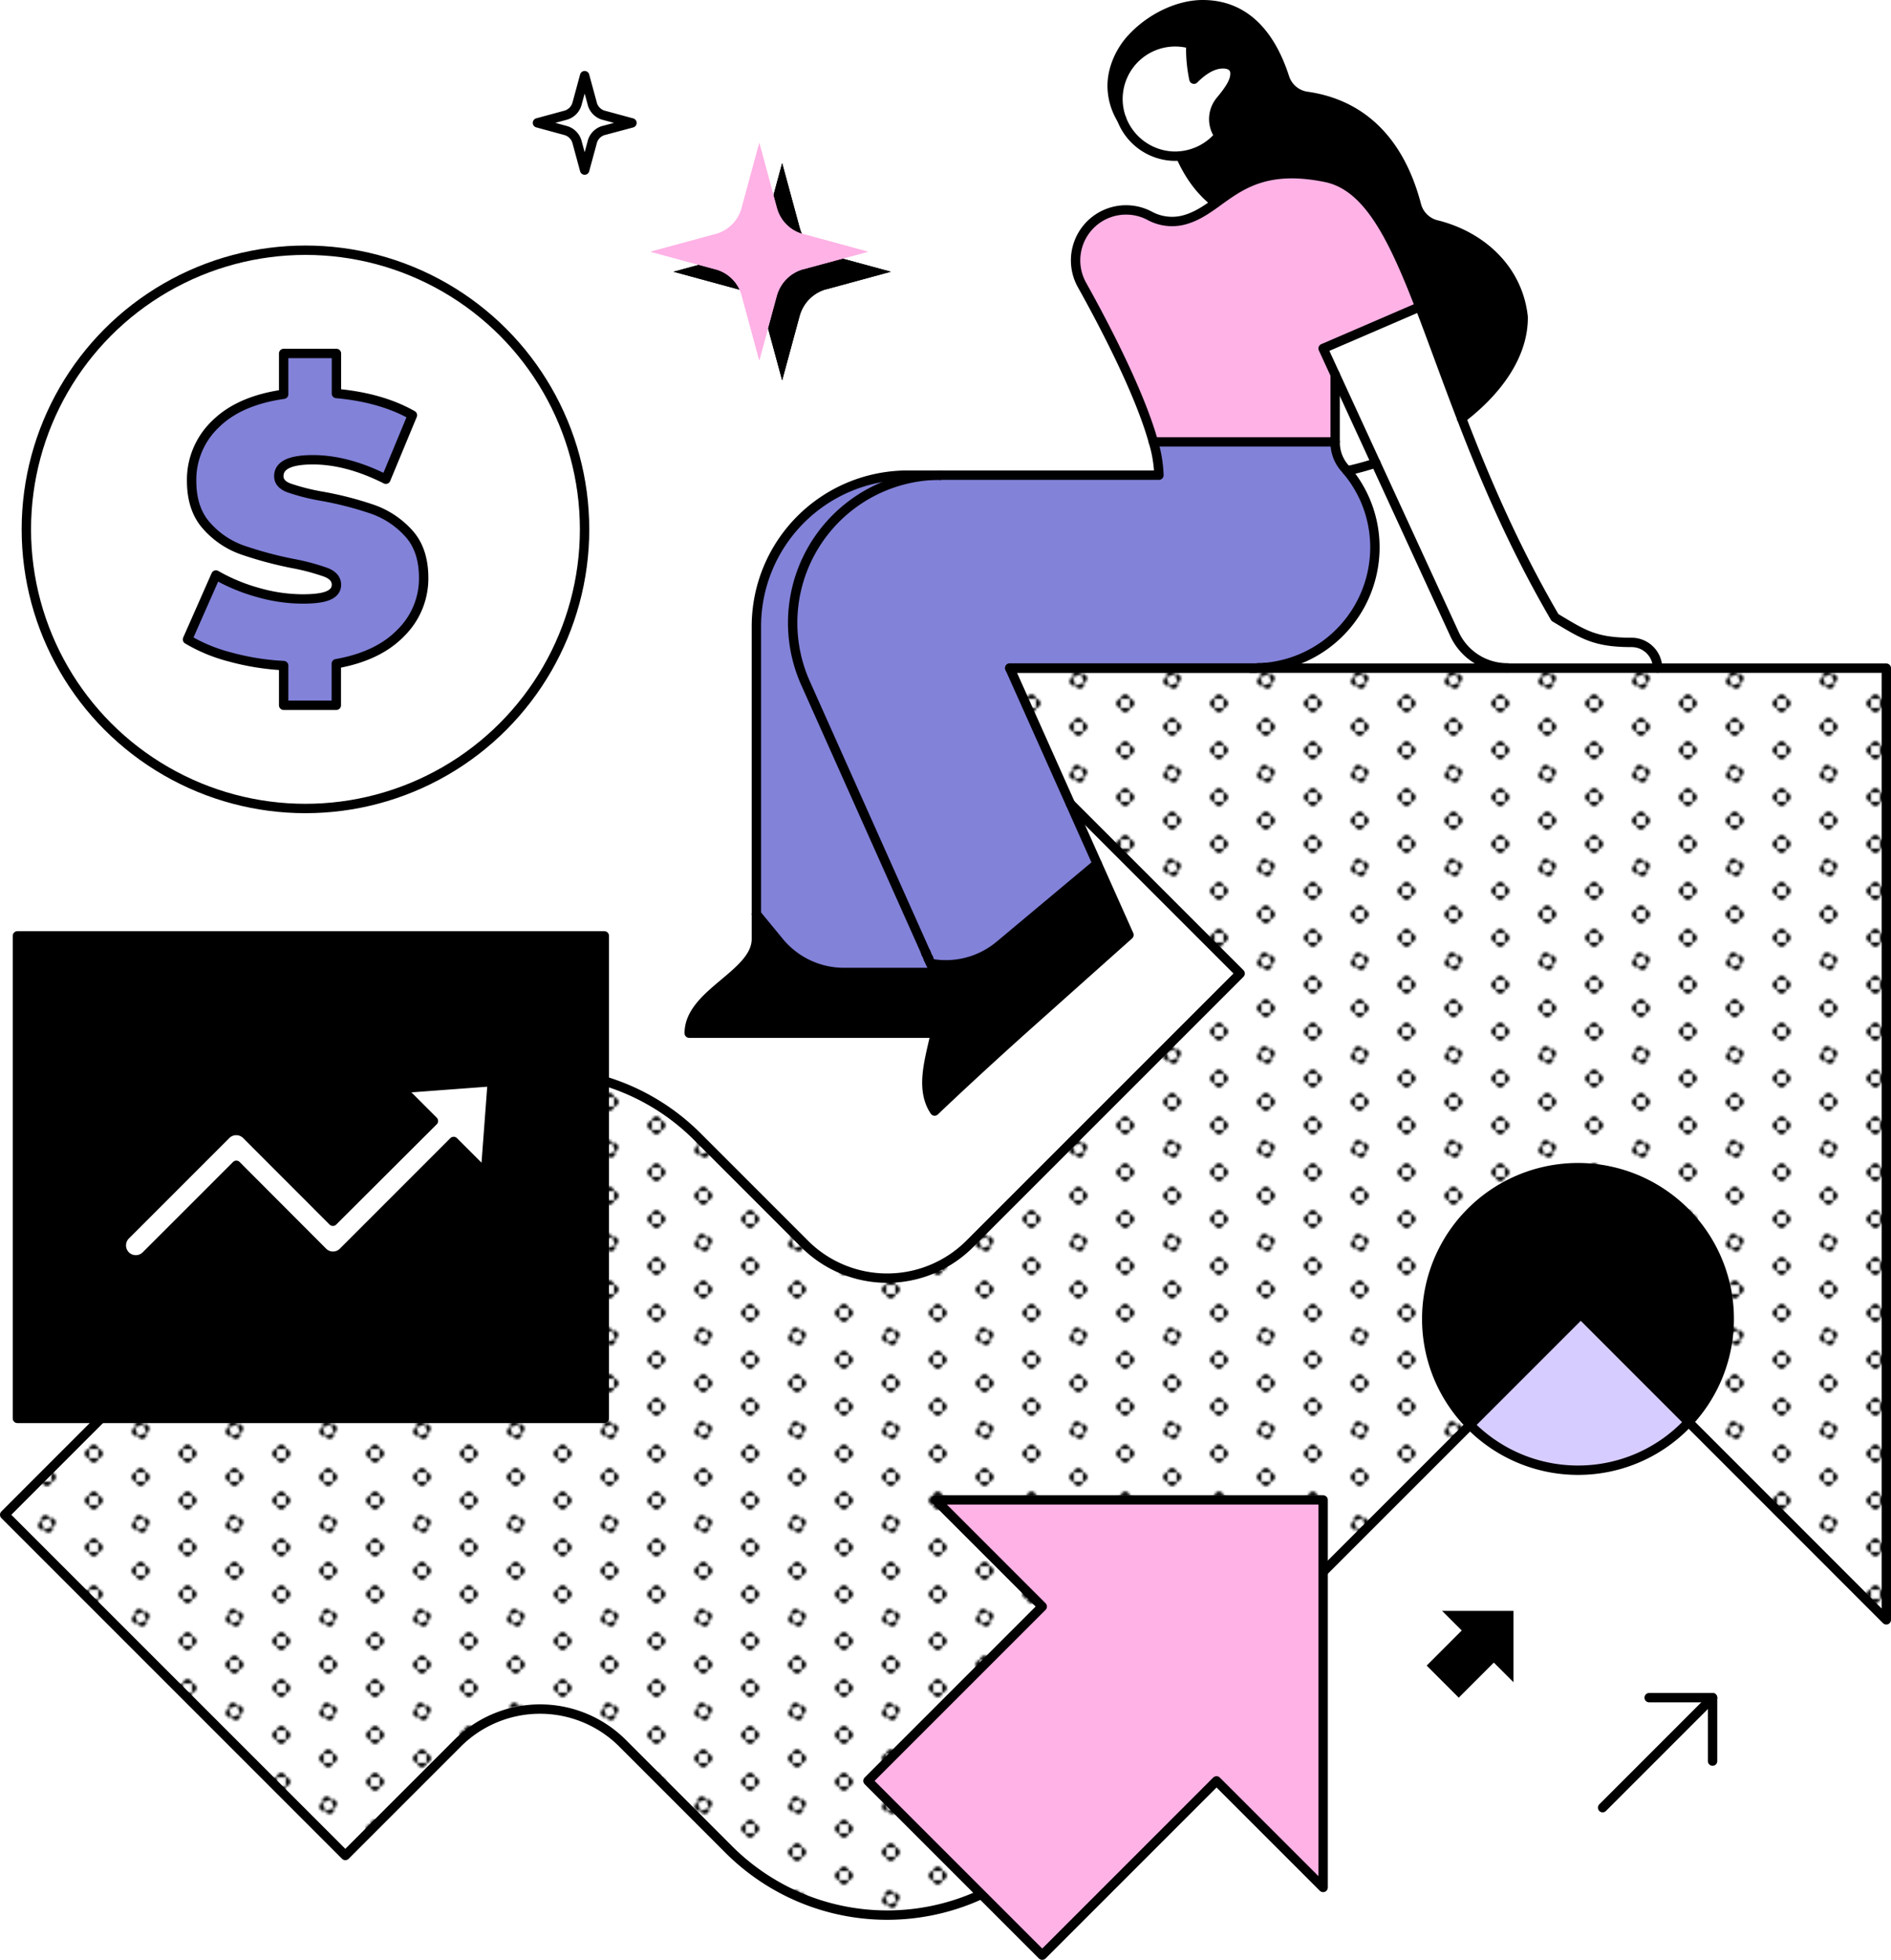 <svg xmlns="http://www.w3.org/2000/svg" xmlns:xlink="http://www.w3.org/1999/xlink" viewBox="0 0 806.64 835.94"><defs><style>.cls-1,.cls-3{fill:none;}.cls-2,.cls-8{fill:#ffb2e5;}.cls-3,.cls-8{stroke:#000;stroke-linecap:round;stroke-linejoin:round;stroke-width:4px;}.cls-4{fill:#fff;}.cls-5{fill:url(#New_Pattern_2);}.cls-6{fill:#d7ccff;}.cls-7{fill:#8282d9;}</style><pattern id="New_Pattern_2" data-name="New Pattern 2" width="40" height="40" patternTransform="translate(0 30)" patternUnits="userSpaceOnUse" viewBox="0 0 40 40"><rect class="cls-1" width="40" height="40"/><path d="M36.18,30a1.9,1.9,0,0,0,1.91,1.91V28.09A1.9,1.9,0,0,0,36.18,30Z"/><path d="M40,33.82a1.9,1.9,0,0,0,1.91-1.91H38.09A1.9,1.9,0,0,0,40,33.82Z"/><path d="M40,26.18a1.9,1.9,0,0,0-1.91,1.91h3.82A1.9,1.9,0,0,0,40,26.18Z"/><path d="M16.18,40a1.9,1.9,0,0,0,1.91,1.91V38.09A1.9,1.9,0,0,0,16.18,40Z"/><path d="M21.91,38.09v3.82a1.91,1.91,0,0,0,0-3.82Z"/><path d="M20,36.18a1.9,1.9,0,0,0-1.91,1.91h3.82A1.9,1.9,0,0,0,20,36.18Z"/><path d="M1.91,28.09v3.82a1.91,1.91,0,0,0,0-3.82Z"/><path d="M36.18,10a1.9,1.9,0,0,0,1.91,1.91V8.09A1.9,1.9,0,0,0,36.18,10Z"/><path d="M40,13.82a1.9,1.9,0,0,0,1.91-1.91H38.09A1.9,1.9,0,0,0,40,13.82Z"/><path d="M40,6.18a1.9,1.9,0,0,0-1.91,1.91h3.82A1.9,1.9,0,0,0,40,6.18Z"/><path d="M18.79,16.37a1.92,1.92,0,0,0-1.21,2.42l3.63-1.21A1.92,1.92,0,0,0,18.79,16.37Z"/><path d="M22.42,21.21l-3.63,1.21a1.91,1.91,0,0,0,3.63-1.21Z"/><path d="M16.37,21.21a1.92,1.92,0,0,0,2.42,1.21l-1.21-3.63A1.92,1.92,0,0,0,16.37,21.21Z"/><path d="M23.63,18.79a1.92,1.92,0,0,0-2.42-1.21l1.21,3.63A1.92,1.92,0,0,0,23.63,18.79Z"/><path d="M1.91,8.09v3.82a1.91,1.91,0,0,0,0-3.82Z"/><path d="M20,3.82a1.9,1.9,0,0,0,1.91-1.91H18.09A1.9,1.9,0,0,0,20,3.82Z"/><path d="M0,33.82a1.9,1.9,0,0,0,1.91-1.91H-1.91A1.9,1.9,0,0,0,0,33.82Z"/><path d="M0,26.18a1.9,1.9,0,0,0-1.91,1.91H1.91A1.9,1.9,0,0,0,0,26.18Z"/><path d="M0,13.82a1.9,1.9,0,0,0,1.91-1.91H-1.91A1.9,1.9,0,0,0,0,13.82Z"/><path d="M0,6.18A1.9,1.9,0,0,0-1.91,8.09H1.91A1.9,1.9,0,0,0,0,6.18Z"/><path d="M16.18,0a1.9,1.9,0,0,0,1.91,1.91V-1.91A1.9,1.9,0,0,0,16.18,0Z"/><path d="M21.91-1.91V1.91A1.9,1.9,0,0,0,23.82,0,1.9,1.9,0,0,0,21.91-1.91Z"/></pattern></defs><g id="Layer_2" data-name="Layer 2"><g id="illustrations"><path d="M380,115.9l-27.57,7.51-.12,0a16.28,16.28,0,0,0-11.13,11.1l-.05.13-7.48,27.61-7.49-27.61s0,0,0-.07A16,16,0,0,0,315,123.43l-.1,0-27.6-7.51,27.6-7.5.1,0a16,16,0,0,0,11.15-11.16s0,0,0-.08l7.49-27.6,7.48,27.6a.78.78,0,0,1,.05.14,15.83,15.83,0,0,0,11.13,11.1l.12,0Z"/><path d="M380,115.9l-27.57-7.5-.12,0a15.83,15.83,0,0,1-11.13-11.1.78.78,0,0,0-.05-.14l-7.48-27.6-7.49,27.6s0,0,0,.08A16,16,0,0,1,315,108.38l-.1,0-27.6,7.5,27.6,7.51.1,0a16,16,0,0,1,11.15,11.16s0,0,0,.07l7.49,27.61,7.48-27.61.05-.13a16.28,16.28,0,0,1,11.13-11.1l.12,0Z"/><path class="cls-2" d="M370.24,107.37l-27.58,7.5-.11,0A16.26,16.26,0,0,0,331.42,126a1.21,1.21,0,0,1-.05.14l-7.48,27.6-7.49-27.6s0,0,0-.07a15.93,15.93,0,0,0-11.15-11.16.29.29,0,0,0-.1,0l-27.6-7.5,27.6-7.5a.17.17,0,0,0,.1,0,15.93,15.93,0,0,0,11.15-11.16s0-.05,0-.07L323.89,61l7.48,27.6.05.14a15.8,15.8,0,0,0,11.13,11.09l.11,0Z"/><path class="cls-2" d="M370.24,107.37l-27.58-7.5-.11,0a15.8,15.8,0,0,1-11.13-11.09l-.05-.14L323.89,61l-7.49,27.6s0,0,0,.07a15.93,15.93,0,0,1-11.15,11.16.17.17,0,0,1-.1,0l-27.6,7.5,27.6,7.5a.29.29,0,0,1,.1,0,15.93,15.93,0,0,1,11.15,11.16s0,0,0,.07l7.49,27.6,7.48-27.6a1.21,1.21,0,0,0,.05-.14,16.26,16.26,0,0,1,11.13-11.09l.11,0Z"/><path class="cls-3" d="M269.57,52.43l-12-3.26-.05,0a7,7,0,0,1-4.86-4.83.15.15,0,0,1,0-.06l-3.27-12-3.26,12a0,0,0,0,0,0,0,7,7,0,0,1-4.86,4.86l0,0-12,3.26,12,3.27h0a7,7,0,0,1,4.86,4.87,0,0,0,0,0,0,0l3.26,12,3.27-12a.13.13,0,0,1,0-.06,7,7,0,0,1,4.86-4.84h.05Z"/><polygon points="645.59 687.09 645.59 717.52 637.22 709.15 622.25 724.11 608.57 710.43 623.53 695.46 615.15 687.09 645.59 687.09"/><polyline class="cls-3" points="703.48 724.11 730.53 724.11 730.53 751.17"/><line class="cls-3" x1="730.53" y1="724.11" x2="683.62" y2="771.03"/><path class="cls-4" d="M804.64,285v406l-84.32-84.35a64.55,64.55,0,1,0-93.24,1.21L446,788.88a95.52,95.52,0,0,1-135.08,0l-45.32-45.33a49.78,49.78,0,0,0-70.4,0l-47.86,47.86L2,646.1,43.09,605H257.78V461.08a94.63,94.63,0,0,1,39.75,23.8l45.7,45.71a49.78,49.78,0,0,0,70.4,0L529,415.23,456.6,342.84,430.73,285Z"/><path class="cls-5" d="M804.64,285v406l-84.32-84.35a64.55,64.55,0,1,0-93.24,1.21L446,788.88a95.52,95.52,0,0,1-135.08,0l-45.32-45.33a49.78,49.78,0,0,0-70.4,0l-47.86,47.86L2,646.1,43.09,605H257.78V461.08a94.63,94.63,0,0,1,39.75,23.8l45.7,45.71a49.78,49.78,0,0,0,70.4,0L529,415.23,456.6,342.84,430.73,285Z"/><path d="M737.68,562.53a64.28,64.28,0,0,1-17.36,44l-46-46-47.22,47.23a64.55,64.55,0,1,1,110.6-45.24Z"/><path class="cls-6" d="M674.3,560.54l46,46a64.52,64.52,0,0,1-93.24,1.21Z"/><path class="cls-4" d="M707.08,284.93H643v-.06a24.84,24.84,0,0,1-22.58-14.47L564.4,148.63l41.24-17.78h0c5.42,14,11.11,30.15,17.85,47.62,10,26.07,22.45,55.17,39.81,84.92,11.83,7,16.57,10.62,32.68,10.62a11.09,11.09,0,0,1,11.09,10.86Z"/><path class="cls-2" d="M605.64,130.85,564.4,148.63l5.13,11.15v28.7H492c-5.87-21.19-21.3-50.54-30.46-66.94A21.52,21.52,0,0,1,490.33,92a20,20,0,0,0,15.23,1.68c4.86-1.4,8.9-4.11,13.05-7.09,10.21-7.31,21.17-16.19,46.95-10.9C583.18,79.31,593.79,100.15,605.64,130.85Z"/><path class="cls-4" d="M569.53,159.78l17.36,37.7a123.23,123.23,0,0,1-12.27,3.34c-.33-.39-.66-.78-1-1.16a16.55,16.55,0,0,1-4.09-11Z"/><path class="cls-7" d="M395,406.4a.25.25,0,0,1,0-.09s0,0,0,0l0-.06L343.58,291.31a63,63,0,0,1,57.52-88.64h93.26A55.32,55.32,0,0,0,492,188.48h77.53v.16a16.55,16.55,0,0,0,4.09,11c.34.38.67.77,1,1.16a50.84,50.84,0,0,1,11.82,34.93,51.45,51.45,0,0,1-46.92,49h-.21c-.51,0-1,.07-1.56.1-.29,0-.59,0-.88,0s-.6.1-.9.1H430.73L468,368.41l-41.61,34.8A35.75,35.75,0,0,1,397,410.94c-.09-.22-.18-.42-.28-.62s-.22-.5-.33-.74c0-.07-.07-.15-.1-.23l-.07-.15s0,0,0-.06l-.07-.15h0v0l0-.05v0l-.1-.24-.22-.49a.08.08,0,0,0,0-.05l0,0-.09-.2-.09-.18a0,0,0,0,0,0,0l-.25-.57a1.87,1.87,0,0,1-.12-.27h0a.61.61,0,0,1-.05-.12l-.1-.23A0,0,0,0,1,395,406.4Z"/><path class="cls-4" d="M537.75,284.83l-.32,0h-.56C537.16,284.85,537.46,284.85,537.75,284.83Z"/><path class="cls-4" d="M536,285c.3,0,.6-.09.9-.1-.57,0-1.14.1-1.7.1s-1.08,0-1.61,0Z"/><path class="cls-4" d="M535.17,285h-1.61C534.09,285,534.63,285,535.17,285Z"/><path class="cls-4" d="M526.81,31.38c0,3.15-1.92,6.4-6.19,11.51a12.27,12.27,0,0,0-.68,14.89l.06.07a24.28,24.28,0,0,1-16.43,8.63,21.78,21.78,0,0,1-3.34.1,24.58,24.58,0,0,1-21.75-15.75,24.06,24.06,0,0,1-1.54-7.07,24.41,24.41,0,0,1,31-25c0,.71,0,1.43,0,2.14a61.81,61.81,0,0,0,1.36,12.88c3.72-3.73,7.92-6.55,12.4-6.55C524.4,27.21,526.81,28.3,526.81,31.38Z"/><path d="M476.94,43.76a24.06,24.06,0,0,0,1.54,7.07h0a27.54,27.54,0,0,1-4.06-14.19c0-7.45,3.48-15,8.33-20.24C490.76,7.67,502.62,2,513,2c20.48,0,30.16,16.2,35,31.17a11.71,11.71,0,0,0,9.54,7.94c21.11,3,38.88,16.6,46.69,46.43a11.73,11.73,0,0,0,8.57,8.37c18.75,4.65,34.69,18.61,36.93,39.27v.34c0,15.84-10.65,31-26.28,42.95-6.74-17.47-12.43-33.58-17.85-47.62h0c-11.85-30.7-22.46-51.54-40.08-55.16-25.78-5.29-36.74,3.59-46.95,10.9-5.64-4.38-10.92-10.7-15-20v-.06A24.28,24.28,0,0,0,520,57.85l-.06-.07a12.27,12.27,0,0,1,.68-14.89c4.27-5.11,6.19-8.36,6.19-11.51s-2.41-4.17-5.11-4.17c-4.48,0-8.68,2.82-12.4,6.55a61.81,61.81,0,0,1-1.36-12.88c0-.71,0-1.43,0-2.14a24.41,24.41,0,0,0-31,25Z"/><path d="M398.69,414.79c3.61,8.12,2.27,17.06.33,25.89H294c0-17.05,28.65-25,28.65-40.19V389.9l9.73,11.84A35.75,35.75,0,0,0,360,414.79Z"/><path class="cls-4" d="M398.52,414.43l0,0A.11.11,0,0,1,398.52,414.43Z"/><path class="cls-7" d="M394.9,406.28s0,0,0,0a.25.25,0,0,0,0,.09,0,0,0,0,0,0,0l.1.23a.61.61,0,0,0,.05.12h0a1.87,1.87,0,0,0,.12.27l.25.57a0,0,0,0,1,0,0l.09.18.09.2,0,0a.08.08,0,0,1,0,.05l.22.49.1.24v0s0,0,0,.05h0s0,0,0,0h0a.14.14,0,0,1,0,.06l.07.15.07.15c0,.08.07.16.1.23.11.24.22.48.33.74s.19.4.28.62c0,.06,0,.12.08.19l0,0c.13.28.26.58.4.9l1,2.24a.61.61,0,0,1,0,.12.11.11,0,0,0,0,0l.14.29s0,0,0,0H360a35.75,35.75,0,0,1-27.62-13.05l-9.73-11.84V267.12a64.51,64.51,0,0,1,64.45-64.45h14a63,63,0,0,0-57.52,88.64l51.28,114.91Z"/><path d="M397.47,412.07c-.14-.32-.27-.62-.4-.9l0,0c0-.07-.05-.13-.08-.19a35.75,35.75,0,0,0,29.42-7.73L468,368.41l13.58,30.4-44.8,40s-19.58,17.48-38.1,35.12c-6.15-9.27-2.34-21.16.34-33.25,1.94-8.83,3.28-17.77-.33-25.89,0,0,0,0,0,0l-.14-.29,0,0a.61.61,0,0,0,0-.12Z"/><path class="cls-4" d="M396.17,409.14s0,0,0,.06l-.07-.15Z"/><path class="cls-4" d="M396.1,409l.07.15-.05-.09A.14.14,0,0,0,396.1,409Z"/><path class="cls-4" d="M396.09,409s0,0,0,0Z"/><path class="cls-4" d="M396.05,408.89l0,.05h0S396.06,408.91,396.05,408.89Z"/><path class="cls-4" d="M396,408.87v0Z"/><polygon class="cls-4" points="395.12 406.78 395.12 406.79 395.11 406.78 395.12 406.78"/><path d="M257.78,563.13V605H7.43V399.17H257.78Zm-50.71-62.74,2.9-39-39,2.91,13.88,13.88L142,520.9,105.13,484a6.16,6.16,0,0,0-8.72,0l-43,43a6.17,6.17,0,0,0,8.72,8.72l38.68-38.68L137.69,534a6.14,6.14,0,0,0,8.71,0l47.12-47.13Z"/><path class="cls-4" d="M130.3,106.73A119.06,119.06,0,1,1,11.24,225.79,119.06,119.06,0,0,1,130.3,106.73Zm50.37,139.82q0-12.15-6.47-19.17A37.45,37.45,0,0,0,159,217.25a145.77,145.77,0,0,0-21.54-5.51,90.11,90.11,0,0,1-14.21-3.59c-2.87-1.11-4.31-2.8-4.31-5q0-7,14.53-7t31.13,8.3l11.33-27.3q-13.26-7.5-32.41-9.26V150.76H121v17.4q-19,2.72-29.13,12.77A32.78,32.78,0,0,0,81.69,205q0,12.14,6.39,19.23a36.59,36.59,0,0,0,15,10.22,163.26,163.26,0,0,0,21.54,5.82,93.84,93.84,0,0,1,14.45,3.84c2.92,1.17,4.39,2.93,4.39,5.26,0,2-1.11,3.55-3.35,4.55s-6,1.52-11.18,1.52a70.09,70.09,0,0,1-19-2.79,77.16,77.16,0,0,1-17.87-7.43L79.94,272.73a69.23,69.23,0,0,0,18.12,7.49A107.17,107.17,0,0,0,121,283.9v16.92h22.51V283.1q17.88-3.19,27.54-13.17A32.56,32.56,0,0,0,180.67,246.55Z"/><path class="cls-4" d="M210,461.35l-2.9,39-13.55-13.54L146.4,534a6.14,6.14,0,0,1-8.71,0l-36.92-36.9L62.09,535.76A6.17,6.17,0,0,1,53.37,527l43-43a6.16,6.16,0,0,1,8.72,0L142,520.9l42.77-42.76-13.88-13.88Z"/><path class="cls-7" d="M174.2,227.38q6.47,7,6.47,19.17A32.56,32.56,0,0,1,171,269.93q-9.66,10-27.54,13.17v17.72H121V283.9a107.17,107.17,0,0,1-22.9-3.68,69.23,69.23,0,0,1-18.12-7.49l12.13-27.47a77.16,77.16,0,0,0,17.87,7.43,70.09,70.09,0,0,0,19,2.79q7.83,0,11.18-1.52c2.24-1,3.35-2.52,3.35-4.55,0-2.33-1.47-4.09-4.39-5.26a93.84,93.84,0,0,0-14.45-3.84,163.26,163.26,0,0,1-21.54-5.82,36.59,36.59,0,0,1-15-10.22q-6.39-7.1-6.39-19.23a32.78,32.78,0,0,1,10.14-24.11Q102,170.87,121,168.16v-17.4h22.51v17.08q19.17,1.75,32.41,9.26l-11.33,27.3q-16.44-8.29-31.13-8.3-14.53,0-14.53,7c0,2.23,1.44,3.92,4.31,5a90.11,90.11,0,0,0,14.21,3.59A145.77,145.77,0,0,1,159,217.25,37.45,37.45,0,0,1,174.2,227.38Z"/><path class="cls-3" d="M456.6,342.84,529,415.23,413.63,530.59a49.78,49.78,0,0,1-70.4,0l-45.7-45.71a94.63,94.63,0,0,0-39.75-23.8"/><path class="cls-3" d="M43.09,605,2,646.1,147.31,791.41l47.86-47.86a49.78,49.78,0,0,1,70.4,0l45.32,45.33a95.52,95.52,0,0,0,135.08,0L674.3,560.54,804.64,690.91V285H430.73"/><circle class="cls-3" cx="130.3" cy="225.79" r="119.06"/><polygon class="cls-3" points="257.78 461.08 257.78 605 7.43 605 7.43 399.17 257.78 399.17 257.78 461.08"/><path class="cls-3" d="M539.52,284.72a51.45,51.45,0,0,0,46.92-49,50.84,50.84,0,0,0-11.82-34.93c-.33-.39-.66-.78-1-1.16a16.55,16.55,0,0,1-4.09-11V159.78"/><path class="cls-3" d="M533.56,285c.53,0,1.07,0,1.61,0s1.13-.09,1.7-.1h.56l.32,0"/><line class="cls-3" x1="492" y1="188.48" x2="569.53" y2="188.48"/><path class="cls-3" d="M401.1,202.67h-14a64.51,64.51,0,0,0-64.45,64.45V400.49c0,15.17-28.65,23.14-28.65,40.19H399"/><path class="cls-3" d="M398.69,414.79H360a35.75,35.75,0,0,1-27.62-13.05l-9.73-11.84"/><path class="cls-3" d="M468,368.41l-41.61,34.8A35.75,35.75,0,0,1,397,410.94"/><path class="cls-3" d="M643,284.87a24.84,24.84,0,0,1-22.58-14.47L564.4,148.63l41.24-17.78"/><path class="cls-3" d="M401.1,202.67h93.26A55.32,55.32,0,0,0,492,188.48c-5.88-21.19-21.3-50.54-30.46-66.94A21.52,21.52,0,0,1,490.33,92a20,20,0,0,0,15.23,1.68c4.86-1.4,8.9-4.11,13.05-7.09,10.2-7.32,21.17-16.19,46.95-10.9,17.62,3.62,28.23,24.46,40.08,55.16h0c5.42,14,11.11,30.15,17.85,47.62,10,26.07,22.45,55.17,39.81,84.92,11.83,7,16.57,10.62,32.68,10.62a11.09,11.09,0,0,1,11.09,10.86v.06"/><path class="cls-3" d="M394.9,406.28l0-.06L343.58,291.31a63,63,0,0,1,57.52-88.64"/><path class="cls-3" d="M394.94,406.37l0-.05h0Z"/><path class="cls-3" d="M394.91,406.31s0,0,0,0Z"/><line class="cls-3" x1="395.12" y1="406.79" x2="395.11" y2="406.78"/><path class="cls-3" d="M395.11,406.78h0a.61.61,0,0,1-.05-.12l-.1-.23a0,0,0,0,1,0,0,.25.25,0,0,1,0-.09"/><polygon class="cls-3" points="395.11 406.78 395.12 406.78 395.12 406.79 395.11 406.78"/><path class="cls-3" d="M395.72,408.14a.08.08,0,0,0,0-.05l0,0-.09-.2-.09-.18a0,0,0,0,0,0,0l-.25-.57a1.87,1.87,0,0,1-.12-.27"/><path class="cls-3" d="M395.72,408.14l.22.49"/><path class="cls-3" d="M396.17,409.14l-.05-.09"/><path class="cls-3" d="M396.12,409.05l.07.15"/><path class="cls-3" d="M396.12,409.05a.14.14,0,0,0,0-.06Z"/><path class="cls-3" d="M396.05,408.89l0,.05v0Z"/><path class="cls-3" d="M396.05,408.89v0Z"/><path class="cls-3" d="M396.36,409.58c0-.07-.07-.15-.1-.23l-.07-.15s0,0,0-.06l-.07-.15h0s0,0,0,0h0s0,0,0-.05v0l-.1-.24"/><path class="cls-3" d="M396.36,409.58c.11.24.22.48.33.74"/><path class="cls-3" d="M396.69,410.32c.1.2.19.4.28.62"/><path class="cls-3" d="M397.47,412.07c-.14-.32-.27-.62-.4-.9l0,0c0-.07-.05-.13-.08-.19"/><path class="cls-3" d="M398.54,414.47a.11.11,0,0,1,0,0Z"/><path class="cls-3" d="M539.52,284.72h-.21c-.51,0-1,.07-1.56.1-.29,0-.59,0-.88,0s-.6.1-.9.1H430.73l50.85,113.85-44.8,40s-19.58,17.48-38.1,35.12c-6.15-9.27-2.33-21.16.34-33.25,2-8.83,3.28-17.77-.33-25.89,0,0,0,0,0,0l-.14-.29,0,0a.61.61,0,0,0,0-.12c-.06-.14-.78-1.77-1-2.24"/><path class="cls-3" d="M478.48,50.83a24.06,24.06,0,0,1-1.54-7.07,24.41,24.41,0,0,1,31-25c0,.71,0,1.43,0,2.14a61.81,61.81,0,0,0,1.36,12.88c3.72-3.73,7.92-6.55,12.4-6.55,2.7,0,5.11,1.09,5.11,4.17s-1.92,6.4-6.19,11.51a12.27,12.27,0,0,0-.68,14.89l.06.07a24.55,24.55,0,0,1-16.43,8.63,23.13,23.13,0,0,1-3.34.1A24.58,24.58,0,0,1,478.48,50.83Z"/><path class="cls-3" d="M503.58,66.54c4.11,9.35,9.39,15.67,15,20"/><path class="cls-3" d="M478.47,50.83a27.54,27.54,0,0,1-4.06-14.19c0-7.45,3.48-15,8.33-20.24C490.76,7.67,502.62,2,513,2c20.48,0,30.16,16.2,35,31.17a11.71,11.71,0,0,0,9.54,7.94c21.11,3,38.88,16.6,46.69,46.43a11.73,11.73,0,0,0,8.57,8.37c18.75,4.65,34.69,18.61,36.93,39.27v.34c0,15.84-10.65,31-26.28,42.95"/><path class="cls-3" d="M586.89,197.48a123.23,123.23,0,0,1-12.27,3.34"/><path class="cls-3" d="M171,269.93q-9.66,10-27.54,13.17v17.72H121V283.9a107.17,107.17,0,0,1-22.9-3.68,69.23,69.23,0,0,1-18.12-7.49l12.13-27.47a77.16,77.16,0,0,0,17.87,7.43,70.09,70.09,0,0,0,19,2.79q7.83,0,11.18-1.52c2.24-1,3.35-2.52,3.35-4.55,0-2.33-1.47-4.09-4.39-5.26a93.84,93.84,0,0,0-14.45-3.84,163.26,163.26,0,0,1-21.54-5.82,36.59,36.59,0,0,1-15-10.22q-6.39-7.1-6.39-19.23a32.78,32.78,0,0,1,10.14-24.11Q102,170.87,121,168.16v-17.4h22.51v17.08q19.17,1.75,32.41,9.26l-11.33,27.3q-16.44-8.29-31.13-8.3-14.53,0-14.53,7c0,2.23,1.44,3.92,4.31,5a90.11,90.11,0,0,0,14.21,3.59A145.77,145.77,0,0,1,159,217.25a37.45,37.45,0,0,1,15.25,10.13q6.47,7,6.47,19.17A32.56,32.56,0,0,1,171,269.93Z"/><path class="cls-3" d="M210,461.35l-39,2.91,13.88,13.88L142,520.9,105.13,484a6.16,6.16,0,0,0-8.72,0l-43,43a6.17,6.17,0,0,0,8.72,8.72l38.68-38.68L137.69,534a6.14,6.14,0,0,0,8.71,0l47.12-47.13,13.55,13.54Z"/><path class="cls-3" d="M720.32,606.56a64.52,64.52,0,1,0-47.2,20.53A64.34,64.34,0,0,0,720.32,606.56Z"/><polygon class="cls-2" points="564.4 639.77 564.4 805.06 518.93 759.6 444.59 833.94 370.24 759.6 444.59 685.25 399.12 639.77 564.4 639.77"/><polygon class="cls-8" points="564.4 639.77 399.12 639.77 444.59 685.25 370.24 759.6 444.59 833.94 518.93 759.6 564.4 805.06 564.4 639.77"/></g></g></svg>